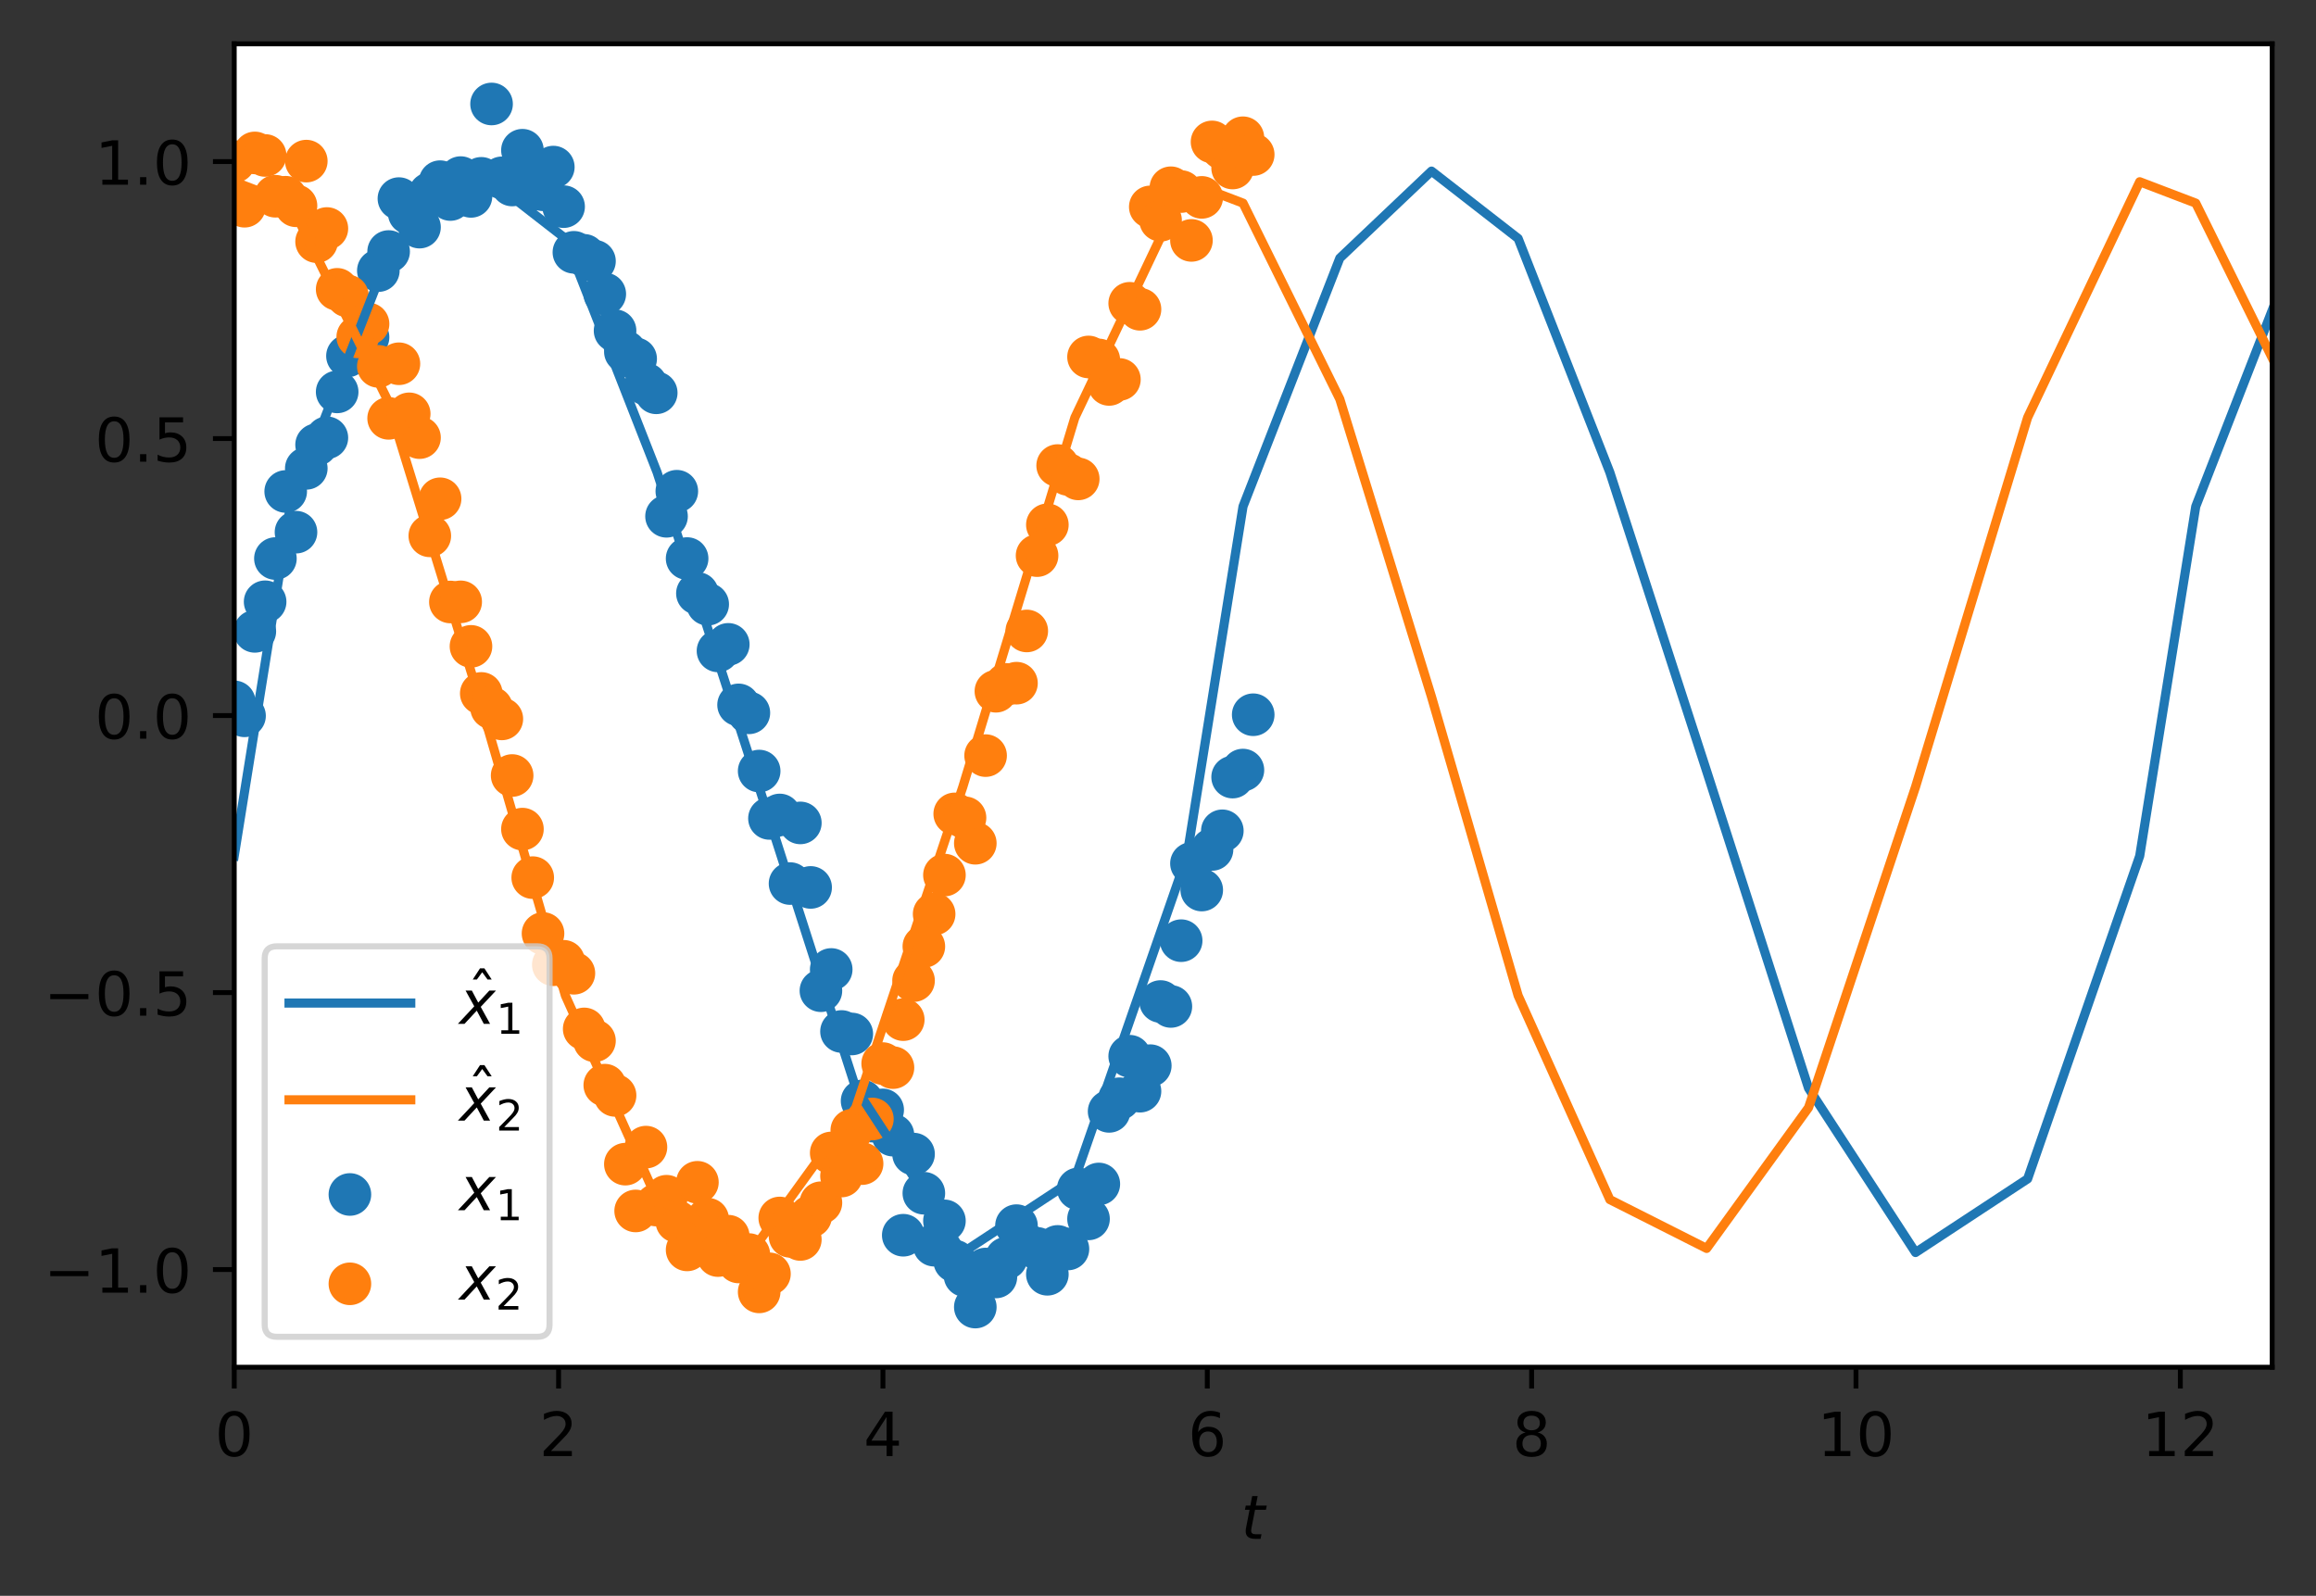 <?xml version="1.0" encoding="utf-8" standalone="no"?>
<!DOCTYPE svg PUBLIC "-//W3C//DTD SVG 1.1//EN"
  "http://www.w3.org/Graphics/SVG/1.1/DTD/svg11.dtd">
<!-- Created with matplotlib (https://matplotlib.org/) -->
<svg height="262.196pt" version="1.1" viewBox="0 0 380.483 262.196" width="380.483pt" xmlns="http://www.w3.org/2000/svg" xmlns:xlink="http://www.w3.org/1999/xlink">
 <rect x="0" y="0" width="380.483" height="262.196" fill="#333333" stroke="none"/>
 <defs>
  <style type="text/css">*{stroke-linecap:butt;stroke-linejoin:round;}</style>
 </defs>
 <g id="figure_1">
  <g id="patch_1">
   <path d="M -0 262.196 
L 380.483 262.196 
L 380.483 0 
L -0 0 
z
" style="fill:none;"/>
  </g>
  <g id="axes_1">
   <g id="patch_2">
    <path d="M 38.483 224.64 
L 373.283 224.64 
L 373.283 7.2 
L 38.483 7.2 
z
" style="fill:#ffffff;"/>
   </g>
   <g id="PathCollection_1">
    <defs>
     <path d="M 0 3 
C 0.796 3 1.559 2.684 2.121 2.121 
C 2.684 1.559 3 0.796 3 0 
C 3 -0.796 2.684 -1.559 2.121 -2.121 
C 1.559 -2.684 0.796 -3 0 -3 
C -0.796 -3 -1.559 -2.684 -2.121 -2.121 
C -2.684 -1.559 -3 -0.796 -3 0 
C -3 0.796 -2.684 1.559 -2.121 2.121 
C -1.559 2.684 -0.796 3 0 3 
z
" id="m74ca957b96" style="stroke:#1f77b4;"/>
    </defs>
    <g clip-path="url(#p39c73ca56c)">
     <use style="fill:#1f77b4;stroke:#1f77b4;" x="38.483" xlink:href="#m74ca957b96" y="115.317"/>
     <use style="fill:#1f77b4;stroke:#1f77b4;" x="40.174" xlink:href="#m74ca957b96" y="117.614"/>
     <use style="fill:#1f77b4;stroke:#1f77b4;" x="41.865" xlink:href="#m74ca957b96" y="103.735"/>
     <use style="fill:#1f77b4;stroke:#1f77b4;" x="43.556" xlink:href="#m74ca957b96" y="98.873"/>
     <use style="fill:#1f77b4;stroke:#1f77b4;" x="45.246" xlink:href="#m74ca957b96" y="91.77"/>
     <use style="fill:#1f77b4;stroke:#1f77b4;" x="46.937" xlink:href="#m74ca957b96" y="80.75"/>
     <use style="fill:#1f77b4;stroke:#1f77b4;" x="48.628" xlink:href="#m74ca957b96" y="87.438"/>
     <use style="fill:#1f77b4;stroke:#1f77b4;" x="50.319" xlink:href="#m74ca957b96" y="76.952"/>
     <use style="fill:#1f77b4;stroke:#1f77b4;" x="52.01" xlink:href="#m74ca957b96" y="73.072"/>
     <use style="fill:#1f77b4;stroke:#1f77b4;" x="53.701" xlink:href="#m74ca957b96" y="71.927"/>
     <use style="fill:#1f77b4;stroke:#1f77b4;" x="55.392" xlink:href="#m74ca957b96" y="64.39"/>
     <use style="fill:#1f77b4;stroke:#1f77b4;" x="57.083" xlink:href="#m74ca957b96" y="58.484"/>
     <use style="fill:#1f77b4;stroke:#1f77b4;" x="58.774" xlink:href="#m74ca957b96" y="57.768"/>
     <use style="fill:#1f77b4;stroke:#1f77b4;" x="60.465" xlink:href="#m74ca957b96" y="55.408"/>
     <use style="fill:#1f77b4;stroke:#1f77b4;" x="62.156" xlink:href="#m74ca957b96" y="44.464"/>
     <use style="fill:#1f77b4;stroke:#1f77b4;" x="63.846" xlink:href="#m74ca957b96" y="41.327"/>
     <use style="fill:#1f77b4;stroke:#1f77b4;" x="65.537" xlink:href="#m74ca957b96" y="32.631"/>
     <use style="fill:#1f77b4;stroke:#1f77b4;" x="67.228" xlink:href="#m74ca957b96" y="35.033"/>
     <use style="fill:#1f77b4;stroke:#1f77b4;" x="68.919" xlink:href="#m74ca957b96" y="37.318"/>
     <use style="fill:#1f77b4;stroke:#1f77b4;" x="70.61" xlink:href="#m74ca957b96" y="31.808"/>
     <use style="fill:#1f77b4;stroke:#1f77b4;" x="72.301" xlink:href="#m74ca957b96" y="29.85"/>
     <use style="fill:#1f77b4;stroke:#1f77b4;" x="73.992" xlink:href="#m74ca957b96" y="32.782"/>
     <use style="fill:#1f77b4;stroke:#1f77b4;" x="75.683" xlink:href="#m74ca957b96" y="29.179"/>
     <use style="fill:#1f77b4;stroke:#1f77b4;" x="77.374" xlink:href="#m74ca957b96" y="32.268"/>
     <use style="fill:#1f77b4;stroke:#1f77b4;" x="79.065" xlink:href="#m74ca957b96" y="29.301"/>
     <use style="fill:#1f77b4;stroke:#1f77b4;" x="80.756" xlink:href="#m74ca957b96" y="17.084"/>
     <use style="fill:#1f77b4;stroke:#1f77b4;" x="82.446" xlink:href="#m74ca957b96" y="29.216"/>
     <use style="fill:#1f77b4;stroke:#1f77b4;" x="84.137" xlink:href="#m74ca957b96" y="30.397"/>
     <use style="fill:#1f77b4;stroke:#1f77b4;" x="85.828" xlink:href="#m74ca957b96" y="24.683"/>
     <use style="fill:#1f77b4;stroke:#1f77b4;" x="87.519" xlink:href="#m74ca957b96" y="31.118"/>
     <use style="fill:#1f77b4;stroke:#1f77b4;" x="89.21" xlink:href="#m74ca957b96" y="31.183"/>
     <use style="fill:#1f77b4;stroke:#1f77b4;" x="90.901" xlink:href="#m74ca957b96" y="27.453"/>
     <use style="fill:#1f77b4;stroke:#1f77b4;" x="92.592" xlink:href="#m74ca957b96" y="33.955"/>
     <use style="fill:#1f77b4;stroke:#1f77b4;" x="94.283" xlink:href="#m74ca957b96" y="41.456"/>
     <use style="fill:#1f77b4;stroke:#1f77b4;" x="95.974" xlink:href="#m74ca957b96" y="41.953"/>
     <use style="fill:#1f77b4;stroke:#1f77b4;" x="97.665" xlink:href="#m74ca957b96" y="42.909"/>
     <use style="fill:#1f77b4;stroke:#1f77b4;" x="99.356" xlink:href="#m74ca957b96" y="48.304"/>
     <use style="fill:#1f77b4;stroke:#1f77b4;" x="101.046" xlink:href="#m74ca957b96" y="54.338"/>
     <use style="fill:#1f77b4;stroke:#1f77b4;" x="102.737" xlink:href="#m74ca957b96" y="57.78"/>
     <use style="fill:#1f77b4;stroke:#1f77b4;" x="104.428" xlink:href="#m74ca957b96" y="58.954"/>
     <use style="fill:#1f77b4;stroke:#1f77b4;" x="106.119" xlink:href="#m74ca957b96" y="63.11"/>
     <use style="fill:#1f77b4;stroke:#1f77b4;" x="107.81" xlink:href="#m74ca957b96" y="64.541"/>
     <use style="fill:#1f77b4;stroke:#1f77b4;" x="109.501" xlink:href="#m74ca957b96" y="84.829"/>
     <use style="fill:#1f77b4;stroke:#1f77b4;" x="111.192" xlink:href="#m74ca957b96" y="80.711"/>
     <use style="fill:#1f77b4;stroke:#1f77b4;" x="112.883" xlink:href="#m74ca957b96" y="91.771"/>
     <use style="fill:#1f77b4;stroke:#1f77b4;" x="114.574" xlink:href="#m74ca957b96" y="97.498"/>
     <use style="fill:#1f77b4;stroke:#1f77b4;" x="116.265" xlink:href="#m74ca957b96" y="99.279"/>
     <use style="fill:#1f77b4;stroke:#1f77b4;" x="117.956" xlink:href="#m74ca957b96" y="106.948"/>
     <use style="fill:#1f77b4;stroke:#1f77b4;" x="119.646" xlink:href="#m74ca957b96" y="105.871"/>
     <use style="fill:#1f77b4;stroke:#1f77b4;" x="121.337" xlink:href="#m74ca957b96" y="115.815"/>
     <use style="fill:#1f77b4;stroke:#1f77b4;" x="123.028" xlink:href="#m74ca957b96" y="117.123"/>
     <use style="fill:#1f77b4;stroke:#1f77b4;" x="124.719" xlink:href="#m74ca957b96" y="126.686"/>
     <use style="fill:#1f77b4;stroke:#1f77b4;" x="126.41" xlink:href="#m74ca957b96" y="134.471"/>
     <use style="fill:#1f77b4;stroke:#1f77b4;" x="128.101" xlink:href="#m74ca957b96" y="133.903"/>
     <use style="fill:#1f77b4;stroke:#1f77b4;" x="129.792" xlink:href="#m74ca957b96" y="145.171"/>
     <use style="fill:#1f77b4;stroke:#1f77b4;" x="131.483" xlink:href="#m74ca957b96" y="135.208"/>
     <use style="fill:#1f77b4;stroke:#1f77b4;" x="133.174" xlink:href="#m74ca957b96" y="145.808"/>
     <use style="fill:#1f77b4;stroke:#1f77b4;" x="134.865" xlink:href="#m74ca957b96" y="162.779"/>
     <use style="fill:#1f77b4;stroke:#1f77b4;" x="136.556" xlink:href="#m74ca957b96" y="159.288"/>
     <use style="fill:#1f77b4;stroke:#1f77b4;" x="138.246" xlink:href="#m74ca957b96" y="169.476"/>
     <use style="fill:#1f77b4;stroke:#1f77b4;" x="139.937" xlink:href="#m74ca957b96" y="169.888"/>
     <use style="fill:#1f77b4;stroke:#1f77b4;" x="141.628" xlink:href="#m74ca957b96" y="180.889"/>
     <use style="fill:#1f77b4;stroke:#1f77b4;" x="143.319" xlink:href="#m74ca957b96" y="184.206"/>
     <use style="fill:#1f77b4;stroke:#1f77b4;" x="145.01" xlink:href="#m74ca957b96" y="182.358"/>
     <use style="fill:#1f77b4;stroke:#1f77b4;" x="146.701" xlink:href="#m74ca957b96" y="186.507"/>
     <use style="fill:#1f77b4;stroke:#1f77b4;" x="148.392" xlink:href="#m74ca957b96" y="202.953"/>
     <use style="fill:#1f77b4;stroke:#1f77b4;" x="150.083" xlink:href="#m74ca957b96" y="189.617"/>
     <use style="fill:#1f77b4;stroke:#1f77b4;" x="151.774" xlink:href="#m74ca957b96" y="196.052"/>
     <use style="fill:#1f77b4;stroke:#1f77b4;" x="153.465" xlink:href="#m74ca957b96" y="204.589"/>
     <use style="fill:#1f77b4;stroke:#1f77b4;" x="155.156" xlink:href="#m74ca957b96" y="200.59"/>
     <use style="fill:#1f77b4;stroke:#1f77b4;" x="156.846" xlink:href="#m74ca957b96" y="207.203"/>
     <use style="fill:#1f77b4;stroke:#1f77b4;" x="158.537" xlink:href="#m74ca957b96" y="209.596"/>
     <use style="fill:#1f77b4;stroke:#1f77b4;" x="160.228" xlink:href="#m74ca957b96" y="214.756"/>
     <use style="fill:#1f77b4;stroke:#1f77b4;" x="161.919" xlink:href="#m74ca957b96" y="208.504"/>
     <use style="fill:#1f77b4;stroke:#1f77b4;" x="163.61" xlink:href="#m74ca957b96" y="209.811"/>
     <use style="fill:#1f77b4;stroke:#1f77b4;" x="165.301" xlink:href="#m74ca957b96" y="206.742"/>
     <use style="fill:#1f77b4;stroke:#1f77b4;" x="166.992" xlink:href="#m74ca957b96" y="201.377"/>
     <use style="fill:#1f77b4;stroke:#1f77b4;" x="168.683" xlink:href="#m74ca957b96" y="204.515"/>
     <use style="fill:#1f77b4;stroke:#1f77b4;" x="170.374" xlink:href="#m74ca957b96" y="205.111"/>
     <use style="fill:#1f77b4;stroke:#1f77b4;" x="172.065" xlink:href="#m74ca957b96" y="209.369"/>
     <use style="fill:#1f77b4;stroke:#1f77b4;" x="173.756" xlink:href="#m74ca957b96" y="204.79"/>
     <use style="fill:#1f77b4;stroke:#1f77b4;" x="175.446" xlink:href="#m74ca957b96" y="205.213"/>
     <use style="fill:#1f77b4;stroke:#1f77b4;" x="177.137" xlink:href="#m74ca957b96" y="195.335"/>
     <use style="fill:#1f77b4;stroke:#1f77b4;" x="178.828" xlink:href="#m74ca957b96" y="200.268"/>
     <use style="fill:#1f77b4;stroke:#1f77b4;" x="180.519" xlink:href="#m74ca957b96" y="194.533"/>
     <use style="fill:#1f77b4;stroke:#1f77b4;" x="182.21" xlink:href="#m74ca957b96" y="182.602"/>
     <use style="fill:#1f77b4;stroke:#1f77b4;" x="183.901" xlink:href="#m74ca957b96" y="180.527"/>
     <use style="fill:#1f77b4;stroke:#1f77b4;" x="185.592" xlink:href="#m74ca957b96" y="173.541"/>
     <use style="fill:#1f77b4;stroke:#1f77b4;" x="187.283" xlink:href="#m74ca957b96" y="179.287"/>
     <use style="fill:#1f77b4;stroke:#1f77b4;" x="188.974" xlink:href="#m74ca957b96" y="175.093"/>
     <use style="fill:#1f77b4;stroke:#1f77b4;" x="190.665" xlink:href="#m74ca957b96" y="164.554"/>
     <use style="fill:#1f77b4;stroke:#1f77b4;" x="192.356" xlink:href="#m74ca957b96" y="165.363"/>
     <use style="fill:#1f77b4;stroke:#1f77b4;" x="194.046" xlink:href="#m74ca957b96" y="154.557"/>
     <use style="fill:#1f77b4;stroke:#1f77b4;" x="195.737" xlink:href="#m74ca957b96" y="141.869"/>
     <use style="fill:#1f77b4;stroke:#1f77b4;" x="197.428" xlink:href="#m74ca957b96" y="146.238"/>
     <use style="fill:#1f77b4;stroke:#1f77b4;" x="199.119" xlink:href="#m74ca957b96" y="139.568"/>
     <use style="fill:#1f77b4;stroke:#1f77b4;" x="200.81" xlink:href="#m74ca957b96" y="136.504"/>
     <use style="fill:#1f77b4;stroke:#1f77b4;" x="202.501" xlink:href="#m74ca957b96" y="127.679"/>
     <use style="fill:#1f77b4;stroke:#1f77b4;" x="204.192" xlink:href="#m74ca957b96" y="126.523"/>
     <use style="fill:#1f77b4;stroke:#1f77b4;" x="205.883" xlink:href="#m74ca957b96" y="117.434"/>
    </g>
   </g>
   <g id="PathCollection_2">
    <defs>
     <path d="M 0 3 
C 0.796 3 1.559 2.684 2.121 2.121 
C 2.684 1.559 3 0.796 3 0 
C 3 -0.796 2.684 -1.559 2.121 -2.121 
C 1.559 -2.684 0.796 -3 0 -3 
C -0.796 -3 -1.559 -2.684 -2.121 -2.121 
C -2.684 -1.559 -3 -0.796 -3 0 
C -3 0.796 -2.684 1.559 -2.121 2.121 
C -1.559 2.684 -0.796 3 0 3 
z
" id="m2a854a2872" style="stroke:#ff7f0e;"/>
    </defs>
    <g clip-path="url(#p39c73ca56c)">
     <use style="fill:#ff7f0e;stroke:#ff7f0e;" x="38.483" xlink:href="#m2a854a2872" y="26.552"/>
     <use style="fill:#ff7f0e;stroke:#ff7f0e;" x="40.174" xlink:href="#m2a854a2872" y="33.884"/>
     <use style="fill:#ff7f0e;stroke:#ff7f0e;" x="41.865" xlink:href="#m2a854a2872" y="25.126"/>
     <use style="fill:#ff7f0e;stroke:#ff7f0e;" x="43.556" xlink:href="#m2a854a2872" y="25.543"/>
     <use style="fill:#ff7f0e;stroke:#ff7f0e;" x="45.246" xlink:href="#m2a854a2872" y="32.244"/>
     <use style="fill:#ff7f0e;stroke:#ff7f0e;" x="46.937" xlink:href="#m2a854a2872" y="32.407"/>
     <use style="fill:#ff7f0e;stroke:#ff7f0e;" x="48.628" xlink:href="#m2a854a2872" y="33.811"/>
     <use style="fill:#ff7f0e;stroke:#ff7f0e;" x="50.319" xlink:href="#m2a854a2872" y="26.471"/>
     <use style="fill:#ff7f0e;stroke:#ff7f0e;" x="52.01" xlink:href="#m2a854a2872" y="39.702"/>
     <use style="fill:#ff7f0e;stroke:#ff7f0e;" x="53.701" xlink:href="#m2a854a2872" y="37.545"/>
     <use style="fill:#ff7f0e;stroke:#ff7f0e;" x="55.392" xlink:href="#m2a854a2872" y="47.538"/>
     <use style="fill:#ff7f0e;stroke:#ff7f0e;" x="57.083" xlink:href="#m2a854a2872" y="48.626"/>
     <use style="fill:#ff7f0e;stroke:#ff7f0e;" x="58.774" xlink:href="#m2a854a2872" y="55.346"/>
     <use style="fill:#ff7f0e;stroke:#ff7f0e;" x="60.465" xlink:href="#m2a854a2872" y="53.219"/>
     <use style="fill:#ff7f0e;stroke:#ff7f0e;" x="62.156" xlink:href="#m2a854a2872" y="60.198"/>
     <use style="fill:#ff7f0e;stroke:#ff7f0e;" x="63.846" xlink:href="#m2a854a2872" y="68.735"/>
     <use style="fill:#ff7f0e;stroke:#ff7f0e;" x="65.537" xlink:href="#m2a854a2872" y="59.767"/>
     <use style="fill:#ff7f0e;stroke:#ff7f0e;" x="67.228" xlink:href="#m2a854a2872" y="67.993"/>
     <use style="fill:#ff7f0e;stroke:#ff7f0e;" x="68.919" xlink:href="#m2a854a2872" y="71.904"/>
     <use style="fill:#ff7f0e;stroke:#ff7f0e;" x="70.61" xlink:href="#m2a854a2872" y="88.042"/>
     <use style="fill:#ff7f0e;stroke:#ff7f0e;" x="72.301" xlink:href="#m2a854a2872" y="81.953"/>
     <use style="fill:#ff7f0e;stroke:#ff7f0e;" x="73.992" xlink:href="#m2a854a2872" y="98.909"/>
     <use style="fill:#ff7f0e;stroke:#ff7f0e;" x="75.683" xlink:href="#m2a854a2872" y="98.885"/>
     <use style="fill:#ff7f0e;stroke:#ff7f0e;" x="77.374" xlink:href="#m2a854a2872" y="106.2"/>
     <use style="fill:#ff7f0e;stroke:#ff7f0e;" x="79.065" xlink:href="#m2a854a2872" y="113.933"/>
     <use style="fill:#ff7f0e;stroke:#ff7f0e;" x="80.756" xlink:href="#m2a854a2872" y="116.311"/>
     <use style="fill:#ff7f0e;stroke:#ff7f0e;" x="82.446" xlink:href="#m2a854a2872" y="118.119"/>
     <use style="fill:#ff7f0e;stroke:#ff7f0e;" x="84.137" xlink:href="#m2a854a2872" y="127.42"/>
     <use style="fill:#ff7f0e;stroke:#ff7f0e;" x="85.828" xlink:href="#m2a854a2872" y="136.225"/>
     <use style="fill:#ff7f0e;stroke:#ff7f0e;" x="87.519" xlink:href="#m2a854a2872" y="144.198"/>
     <use style="fill:#ff7f0e;stroke:#ff7f0e;" x="89.21" xlink:href="#m2a854a2872" y="153.377"/>
     <use style="fill:#ff7f0e;stroke:#ff7f0e;" x="90.901" xlink:href="#m2a854a2872" y="158.512"/>
     <use style="fill:#ff7f0e;stroke:#ff7f0e;" x="92.592" xlink:href="#m2a854a2872" y="157.941"/>
     <use style="fill:#ff7f0e;stroke:#ff7f0e;" x="94.283" xlink:href="#m2a854a2872" y="159.911"/>
     <use style="fill:#ff7f0e;stroke:#ff7f0e;" x="95.974" xlink:href="#m2a854a2872" y="169.055"/>
     <use style="fill:#ff7f0e;stroke:#ff7f0e;" x="97.665" xlink:href="#m2a854a2872" y="171.003"/>
     <use style="fill:#ff7f0e;stroke:#ff7f0e;" x="99.356" xlink:href="#m2a854a2872" y="178.295"/>
     <use style="fill:#ff7f0e;stroke:#ff7f0e;" x="101.046" xlink:href="#m2a854a2872" y="179.98"/>
     <use style="fill:#ff7f0e;stroke:#ff7f0e;" x="102.737" xlink:href="#m2a854a2872" y="191.274"/>
     <use style="fill:#ff7f0e;stroke:#ff7f0e;" x="104.428" xlink:href="#m2a854a2872" y="198.964"/>
     <use style="fill:#ff7f0e;stroke:#ff7f0e;" x="106.119" xlink:href="#m2a854a2872" y="188.476"/>
     <use style="fill:#ff7f0e;stroke:#ff7f0e;" x="107.81" xlink:href="#m2a854a2872" y="197.996"/>
     <use style="fill:#ff7f0e;stroke:#ff7f0e;" x="109.501" xlink:href="#m2a854a2872" y="196.545"/>
     <use style="fill:#ff7f0e;stroke:#ff7f0e;" x="111.192" xlink:href="#m2a854a2872" y="200.688"/>
     <use style="fill:#ff7f0e;stroke:#ff7f0e;" x="112.883" xlink:href="#m2a854a2872" y="205.365"/>
     <use style="fill:#ff7f0e;stroke:#ff7f0e;" x="114.574" xlink:href="#m2a854a2872" y="194.256"/>
     <use style="fill:#ff7f0e;stroke:#ff7f0e;" x="116.265" xlink:href="#m2a854a2872" y="200.316"/>
     <use style="fill:#ff7f0e;stroke:#ff7f0e;" x="117.956" xlink:href="#m2a854a2872" y="206.296"/>
     <use style="fill:#ff7f0e;stroke:#ff7f0e;" x="119.646" xlink:href="#m2a854a2872" y="203.112"/>
     <use style="fill:#ff7f0e;stroke:#ff7f0e;" x="121.337" xlink:href="#m2a854a2872" y="207.344"/>
     <use style="fill:#ff7f0e;stroke:#ff7f0e;" x="123.028" xlink:href="#m2a854a2872" y="206.126"/>
     <use style="fill:#ff7f0e;stroke:#ff7f0e;" x="124.719" xlink:href="#m2a854a2872" y="212.263"/>
     <use style="fill:#ff7f0e;stroke:#ff7f0e;" x="126.41" xlink:href="#m2a854a2872" y="209.296"/>
     <use style="fill:#ff7f0e;stroke:#ff7f0e;" x="128.101" xlink:href="#m2a854a2872" y="200.118"/>
     <use style="fill:#ff7f0e;stroke:#ff7f0e;" x="129.792" xlink:href="#m2a854a2872" y="203.135"/>
     <use style="fill:#ff7f0e;stroke:#ff7f0e;" x="131.483" xlink:href="#m2a854a2872" y="203.649"/>
     <use style="fill:#ff7f0e;stroke:#ff7f0e;" x="133.174" xlink:href="#m2a854a2872" y="199.86"/>
     <use style="fill:#ff7f0e;stroke:#ff7f0e;" x="134.865" xlink:href="#m2a854a2872" y="197.613"/>
     <use style="fill:#ff7f0e;stroke:#ff7f0e;" x="136.556" xlink:href="#m2a854a2872" y="189.434"/>
     <use style="fill:#ff7f0e;stroke:#ff7f0e;" x="138.246" xlink:href="#m2a854a2872" y="193.227"/>
     <use style="fill:#ff7f0e;stroke:#ff7f0e;" x="139.937" xlink:href="#m2a854a2872" y="185.706"/>
     <use style="fill:#ff7f0e;stroke:#ff7f0e;" x="141.628" xlink:href="#m2a854a2872" y="191.188"/>
     <use style="fill:#ff7f0e;stroke:#ff7f0e;" x="143.319" xlink:href="#m2a854a2872" y="183.855"/>
     <use style="fill:#ff7f0e;stroke:#ff7f0e;" x="145.01" xlink:href="#m2a854a2872" y="174.747"/>
     <use style="fill:#ff7f0e;stroke:#ff7f0e;" x="146.701" xlink:href="#m2a854a2872" y="175.414"/>
     <use style="fill:#ff7f0e;stroke:#ff7f0e;" x="148.392" xlink:href="#m2a854a2872" y="167.532"/>
     <use style="fill:#ff7f0e;stroke:#ff7f0e;" x="150.083" xlink:href="#m2a854a2872" y="161.123"/>
     <use style="fill:#ff7f0e;stroke:#ff7f0e;" x="151.774" xlink:href="#m2a854a2872" y="155.506"/>
     <use style="fill:#ff7f0e;stroke:#ff7f0e;" x="153.465" xlink:href="#m2a854a2872" y="150.185"/>
     <use style="fill:#ff7f0e;stroke:#ff7f0e;" x="155.156" xlink:href="#m2a854a2872" y="143.779"/>
     <use style="fill:#ff7f0e;stroke:#ff7f0e;" x="156.846" xlink:href="#m2a854a2872" y="133.723"/>
     <use style="fill:#ff7f0e;stroke:#ff7f0e;" x="158.537" xlink:href="#m2a854a2872" y="134.369"/>
     <use style="fill:#ff7f0e;stroke:#ff7f0e;" x="160.228" xlink:href="#m2a854a2872" y="138.551"/>
     <use style="fill:#ff7f0e;stroke:#ff7f0e;" x="161.919" xlink:href="#m2a854a2872" y="124.149"/>
     <use style="fill:#ff7f0e;stroke:#ff7f0e;" x="163.61" xlink:href="#m2a854a2872" y="113.576"/>
     <use style="fill:#ff7f0e;stroke:#ff7f0e;" x="165.301" xlink:href="#m2a854a2872" y="112.449"/>
     <use style="fill:#ff7f0e;stroke:#ff7f0e;" x="166.992" xlink:href="#m2a854a2872" y="112.249"/>
     <use style="fill:#ff7f0e;stroke:#ff7f0e;" x="168.683" xlink:href="#m2a854a2872" y="103.668"/>
     <use style="fill:#ff7f0e;stroke:#ff7f0e;" x="170.374" xlink:href="#m2a854a2872" y="91.29"/>
     <use style="fill:#ff7f0e;stroke:#ff7f0e;" x="172.065" xlink:href="#m2a854a2872" y="86.225"/>
     <use style="fill:#ff7f0e;stroke:#ff7f0e;" x="173.756" xlink:href="#m2a854a2872" y="76.49"/>
     <use style="fill:#ff7f0e;stroke:#ff7f0e;" x="175.446" xlink:href="#m2a854a2872" y="77.952"/>
     <use style="fill:#ff7f0e;stroke:#ff7f0e;" x="177.137" xlink:href="#m2a854a2872" y="78.686"/>
     <use style="fill:#ff7f0e;stroke:#ff7f0e;" x="178.828" xlink:href="#m2a854a2872" y="58.651"/>
     <use style="fill:#ff7f0e;stroke:#ff7f0e;" x="180.519" xlink:href="#m2a854a2872" y="59.139"/>
     <use style="fill:#ff7f0e;stroke:#ff7f0e;" x="182.21" xlink:href="#m2a854a2872" y="63.165"/>
     <use style="fill:#ff7f0e;stroke:#ff7f0e;" x="183.901" xlink:href="#m2a854a2872" y="62.347"/>
     <use style="fill:#ff7f0e;stroke:#ff7f0e;" x="185.592" xlink:href="#m2a854a2872" y="49.831"/>
     <use style="fill:#ff7f0e;stroke:#ff7f0e;" x="187.283" xlink:href="#m2a854a2872" y="50.815"/>
     <use style="fill:#ff7f0e;stroke:#ff7f0e;" x="188.974" xlink:href="#m2a854a2872" y="33.994"/>
     <use style="fill:#ff7f0e;stroke:#ff7f0e;" x="190.665" xlink:href="#m2a854a2872" y="36.19"/>
     <use style="fill:#ff7f0e;stroke:#ff7f0e;" x="192.356" xlink:href="#m2a854a2872" y="30.848"/>
     <use style="fill:#ff7f0e;stroke:#ff7f0e;" x="194.046" xlink:href="#m2a854a2872" y="31.472"/>
     <use style="fill:#ff7f0e;stroke:#ff7f0e;" x="195.737" xlink:href="#m2a854a2872" y="39.5"/>
     <use style="fill:#ff7f0e;stroke:#ff7f0e;" x="197.428" xlink:href="#m2a854a2872" y="32.43"/>
     <use style="fill:#ff7f0e;stroke:#ff7f0e;" x="199.119" xlink:href="#m2a854a2872" y="23.319"/>
     <use style="fill:#ff7f0e;stroke:#ff7f0e;" x="200.81" xlink:href="#m2a854a2872" y="24.388"/>
     <use style="fill:#ff7f0e;stroke:#ff7f0e;" x="202.501" xlink:href="#m2a854a2872" y="27.604"/>
     <use style="fill:#ff7f0e;stroke:#ff7f0e;" x="204.192" xlink:href="#m2a854a2872" y="22.633"/>
     <use style="fill:#ff7f0e;stroke:#ff7f0e;" x="205.883" xlink:href="#m2a854a2872" y="25.392"/>
    </g>
   </g>
   <g id="matplotlib.axis_1">
    <g id="xtick_1">
     <g id="line2d_1">
      <defs>
       <path d="M 0 0 
L 0 3.5 
" id="m754753573b" style="stroke:#000000;stroke-width:0.8;"/>
      </defs>
      <g>
       <use style="stroke:#000000;stroke-width:0.8;" x="38.483" xlink:href="#m754753573b" y="224.64"/>
      </g>
     </g>
     <g id="text_1">
      <!-- 0 -->
      <g transform="translate(35.302 239.238)scale(0.1 -0.1)">
       <defs>
        <path d="M 31.781 66.406 
Q 24.172 66.406 20.328 58.906 
Q 16.5 51.422 16.5 36.375 
Q 16.5 21.391 20.328 13.891 
Q 24.172 6.391 31.781 6.391 
Q 39.453 6.391 43.281 13.891 
Q 47.125 21.391 47.125 36.375 
Q 47.125 51.422 43.281 58.906 
Q 39.453 66.406 31.781 66.406 
z
M 31.781 74.219 
Q 44.047 74.219 50.516 64.516 
Q 56.984 54.828 56.984 36.375 
Q 56.984 17.969 50.516 8.266 
Q 44.047 -1.422 31.781 -1.422 
Q 19.531 -1.422 13.062 8.266 
Q 6.594 17.969 6.594 36.375 
Q 6.594 54.828 13.062 64.516 
Q 19.531 74.219 31.781 74.219 
z
" id="DejaVuSans-48"/>
       </defs>
       <use xlink:href="#DejaVuSans-48"/>
      </g>
     </g>
    </g>
    <g id="xtick_2">
     <g id="line2d_2">
      <g>
       <use style="stroke:#000000;stroke-width:0.8;" x="91.768" xlink:href="#m754753573b" y="224.64"/>
      </g>
     </g>
     <g id="text_2">
      <!-- 2 -->
      <g transform="translate(88.587 239.238)scale(0.1 -0.1)">
       <defs>
        <path d="M 19.188 8.297 
L 53.609 8.297 
L 53.609 0 
L 7.328 0 
L 7.328 8.297 
Q 12.938 14.109 22.625 23.891 
Q 32.328 33.688 34.812 36.531 
Q 39.547 41.844 41.422 45.531 
Q 43.312 49.219 43.312 52.781 
Q 43.312 58.594 39.234 62.25 
Q 35.156 65.922 28.609 65.922 
Q 23.969 65.922 18.812 64.312 
Q 13.672 62.703 7.812 59.422 
L 7.812 69.391 
Q 13.766 71.781 18.938 73 
Q 24.125 74.219 28.422 74.219 
Q 39.75 74.219 46.484 68.547 
Q 53.219 62.891 53.219 53.422 
Q 53.219 48.922 51.531 44.891 
Q 49.859 40.875 45.406 35.406 
Q 44.188 33.984 37.641 27.219 
Q 31.109 20.453 19.188 8.297 
z
" id="DejaVuSans-50"/>
       </defs>
       <use xlink:href="#DejaVuSans-50"/>
      </g>
     </g>
    </g>
    <g id="xtick_3">
     <g id="line2d_3">
      <g>
       <use style="stroke:#000000;stroke-width:0.8;" x="145.053" xlink:href="#m754753573b" y="224.64"/>
      </g>
     </g>
     <g id="text_3">
      <!-- 4 -->
      <g transform="translate(141.872 239.238)scale(0.1 -0.1)">
       <defs>
        <path d="M 37.797 64.312 
L 12.891 25.391 
L 37.797 25.391 
z
M 35.203 72.906 
L 47.609 72.906 
L 47.609 25.391 
L 58.016 25.391 
L 58.016 17.188 
L 47.609 17.188 
L 47.609 0 
L 37.797 0 
L 37.797 17.188 
L 4.891 17.188 
L 4.891 26.703 
z
" id="DejaVuSans-52"/>
       </defs>
       <use xlink:href="#DejaVuSans-52"/>
      </g>
     </g>
    </g>
    <g id="xtick_4">
     <g id="line2d_4">
      <g>
       <use style="stroke:#000000;stroke-width:0.8;" x="198.338" xlink:href="#m754753573b" y="224.64"/>
      </g>
     </g>
     <g id="text_4">
      <!-- 6 -->
      <g transform="translate(195.157 239.238)scale(0.1 -0.1)">
       <defs>
        <path d="M 33.016 40.375 
Q 26.375 40.375 22.484 35.828 
Q 18.609 31.297 18.609 23.391 
Q 18.609 15.531 22.484 10.953 
Q 26.375 6.391 33.016 6.391 
Q 39.656 6.391 43.531 10.953 
Q 47.406 15.531 47.406 23.391 
Q 47.406 31.297 43.531 35.828 
Q 39.656 40.375 33.016 40.375 
z
M 52.594 71.297 
L 52.594 62.312 
Q 48.875 64.062 45.094 64.984 
Q 41.312 65.922 37.594 65.922 
Q 27.828 65.922 22.672 59.328 
Q 17.531 52.734 16.797 39.406 
Q 19.672 43.656 24.016 45.922 
Q 28.375 48.188 33.594 48.188 
Q 44.578 48.188 50.953 41.516 
Q 57.328 34.859 57.328 23.391 
Q 57.328 12.156 50.688 5.359 
Q 44.047 -1.422 33.016 -1.422 
Q 20.359 -1.422 13.672 8.266 
Q 6.984 17.969 6.984 36.375 
Q 6.984 53.656 15.188 63.938 
Q 23.391 74.219 37.203 74.219 
Q 40.922 74.219 44.703 73.484 
Q 48.484 72.75 52.594 71.297 
z
" id="DejaVuSans-54"/>
       </defs>
       <use xlink:href="#DejaVuSans-54"/>
      </g>
     </g>
    </g>
    <g id="xtick_5">
     <g id="line2d_5">
      <g>
       <use style="stroke:#000000;stroke-width:0.8;" x="251.623" xlink:href="#m754753573b" y="224.64"/>
      </g>
     </g>
     <g id="text_5">
      <!-- 8 -->
      <g transform="translate(248.442 239.238)scale(0.1 -0.1)">
       <defs>
        <path d="M 31.781 34.625 
Q 24.75 34.625 20.719 30.859 
Q 16.703 27.094 16.703 20.516 
Q 16.703 13.922 20.719 10.156 
Q 24.75 6.391 31.781 6.391 
Q 38.812 6.391 42.859 10.172 
Q 46.922 13.969 46.922 20.516 
Q 46.922 27.094 42.891 30.859 
Q 38.875 34.625 31.781 34.625 
z
M 21.922 38.812 
Q 15.578 40.375 12.031 44.719 
Q 8.5 49.078 8.5 55.328 
Q 8.5 64.062 14.719 69.141 
Q 20.953 74.219 31.781 74.219 
Q 42.672 74.219 48.875 69.141 
Q 55.078 64.062 55.078 55.328 
Q 55.078 49.078 51.531 44.719 
Q 48 40.375 41.703 38.812 
Q 48.828 37.156 52.797 32.312 
Q 56.781 27.484 56.781 20.516 
Q 56.781 9.906 50.312 4.234 
Q 43.844 -1.422 31.781 -1.422 
Q 19.734 -1.422 13.25 4.234 
Q 6.781 9.906 6.781 20.516 
Q 6.781 27.484 10.781 32.312 
Q 14.797 37.156 21.922 38.812 
z
M 18.312 54.391 
Q 18.312 48.734 21.844 45.562 
Q 25.391 42.391 31.781 42.391 
Q 38.141 42.391 41.719 45.562 
Q 45.312 48.734 45.312 54.391 
Q 45.312 60.062 41.719 63.234 
Q 38.141 66.406 31.781 66.406 
Q 25.391 66.406 21.844 63.234 
Q 18.312 60.062 18.312 54.391 
z
" id="DejaVuSans-56"/>
       </defs>
       <use xlink:href="#DejaVuSans-56"/>
      </g>
     </g>
    </g>
    <g id="xtick_6">
     <g id="line2d_6">
      <g>
       <use style="stroke:#000000;stroke-width:0.8;" x="304.908" xlink:href="#m754753573b" y="224.64"/>
      </g>
     </g>
     <g id="text_6">
      <!-- 10 -->
      <g transform="translate(298.546 239.238)scale(0.1 -0.1)">
       <defs>
        <path d="M 12.406 8.297 
L 28.516 8.297 
L 28.516 63.922 
L 10.984 60.406 
L 10.984 69.391 
L 28.422 72.906 
L 38.281 72.906 
L 38.281 8.297 
L 54.391 8.297 
L 54.391 0 
L 12.406 0 
z
" id="DejaVuSans-49"/>
       </defs>
       <use xlink:href="#DejaVuSans-49"/>
       <use x="63.623" xlink:href="#DejaVuSans-48"/>
      </g>
     </g>
    </g>
    <g id="xtick_7">
     <g id="line2d_7">
      <g>
       <use style="stroke:#000000;stroke-width:0.8;" x="358.193" xlink:href="#m754753573b" y="224.64"/>
      </g>
     </g>
     <g id="text_7">
      <!-- 12 -->
      <g transform="translate(351.831 239.238)scale(0.1 -0.1)">
       <use xlink:href="#DejaVuSans-49"/>
       <use x="63.623" xlink:href="#DejaVuSans-50"/>
      </g>
     </g>
    </g>
    <g id="text_8">
     <!-- $t$ -->
     <g transform="translate(203.883 252.917)scale(0.1 -0.1)">
      <defs>
       <path d="M 42.281 54.688 
L 40.922 47.703 
L 23 47.703 
L 17.188 18.016 
Q 16.891 16.359 16.75 15.234 
Q 16.609 14.109 16.609 13.484 
Q 16.609 10.359 18.484 8.938 
Q 20.359 7.516 24.516 7.516 
L 33.594 7.516 
L 32.078 0 
L 23.484 0 
Q 15.484 0 11.547 3.125 
Q 7.625 6.25 7.625 12.594 
Q 7.625 13.719 7.766 15.062 
Q 7.906 16.406 8.203 18.016 
L 14.016 47.703 
L 6.391 47.703 
L 7.812 54.688 
L 15.281 54.688 
L 18.312 70.219 
L 27.297 70.219 
L 24.312 54.688 
z
" id="DejaVuSans-Oblique-116"/>
      </defs>
      <use transform="translate(0 0.781)" xlink:href="#DejaVuSans-Oblique-116"/>
     </g>
    </g>
   </g>
   <g id="matplotlib.axis_2">
    <g id="ytick_1">
     <g id="line2d_8">
      <defs>
       <path d="M 0 0 
L -3.5 0 
" id="m4e9657261d" style="stroke:#000000;stroke-width:0.8;"/>
      </defs>
      <g>
       <use style="stroke:#000000;stroke-width:0.8;" x="38.483" xlink:href="#m4e9657261d" y="208.594"/>
      </g>
     </g>
     <g id="text_9">
      <!-- −1.0 -->
      <g transform="translate(7.2 212.393)scale(0.1 -0.1)">
       <defs>
        <path d="M 10.594 35.5 
L 73.188 35.5 
L 73.188 27.203 
L 10.594 27.203 
z
" id="DejaVuSans-8722"/>
        <path d="M 10.688 12.406 
L 21 12.406 
L 21 0 
L 10.688 0 
z
" id="DejaVuSans-46"/>
       </defs>
       <use xlink:href="#DejaVuSans-8722"/>
       <use x="83.789" xlink:href="#DejaVuSans-49"/>
       <use x="147.412" xlink:href="#DejaVuSans-46"/>
       <use x="179.199" xlink:href="#DejaVuSans-48"/>
      </g>
     </g>
    </g>
    <g id="ytick_2">
     <g id="line2d_9">
      <g>
       <use style="stroke:#000000;stroke-width:0.8;" x="38.483" xlink:href="#m4e9657261d" y="163.082"/>
      </g>
     </g>
     <g id="text_10">
      <!-- −0.5 -->
      <g transform="translate(7.2 166.881)scale(0.1 -0.1)">
       <defs>
        <path d="M 10.797 72.906 
L 49.516 72.906 
L 49.516 64.594 
L 19.828 64.594 
L 19.828 46.734 
Q 21.969 47.469 24.109 47.828 
Q 26.266 48.188 28.422 48.188 
Q 40.625 48.188 47.75 41.5 
Q 54.891 34.812 54.891 23.391 
Q 54.891 11.625 47.562 5.094 
Q 40.234 -1.422 26.906 -1.422 
Q 22.312 -1.422 17.547 -0.641 
Q 12.797 0.141 7.719 1.703 
L 7.719 11.625 
Q 12.109 9.234 16.797 8.062 
Q 21.484 6.891 26.703 6.891 
Q 35.156 6.891 40.078 11.328 
Q 45.016 15.766 45.016 23.391 
Q 45.016 31 40.078 35.438 
Q 35.156 39.891 26.703 39.891 
Q 22.75 39.891 18.812 39.016 
Q 14.891 38.141 10.797 36.281 
z
" id="DejaVuSans-53"/>
       </defs>
       <use xlink:href="#DejaVuSans-8722"/>
       <use x="83.789" xlink:href="#DejaVuSans-48"/>
       <use x="147.412" xlink:href="#DejaVuSans-46"/>
       <use x="179.199" xlink:href="#DejaVuSans-53"/>
      </g>
     </g>
    </g>
    <g id="ytick_3">
     <g id="line2d_10">
      <g>
       <use style="stroke:#000000;stroke-width:0.8;" x="38.483" xlink:href="#m4e9657261d" y="117.571"/>
      </g>
     </g>
     <g id="text_11">
      <!-- 0.0 -->
      <g transform="translate(15.58 121.37)scale(0.1 -0.1)">
       <use xlink:href="#DejaVuSans-48"/>
       <use x="63.623" xlink:href="#DejaVuSans-46"/>
       <use x="95.41" xlink:href="#DejaVuSans-48"/>
      </g>
     </g>
    </g>
    <g id="ytick_4">
     <g id="line2d_11">
      <g>
       <use style="stroke:#000000;stroke-width:0.8;" x="38.483" xlink:href="#m4e9657261d" y="72.059"/>
      </g>
     </g>
     <g id="text_12">
      <!-- 0.5 -->
      <g transform="translate(15.58 75.859)scale(0.1 -0.1)">
       <use xlink:href="#DejaVuSans-48"/>
       <use x="63.623" xlink:href="#DejaVuSans-46"/>
       <use x="95.41" xlink:href="#DejaVuSans-53"/>
      </g>
     </g>
    </g>
    <g id="ytick_5">
     <g id="line2d_12">
      <g>
       <use style="stroke:#000000;stroke-width:0.8;" x="38.483" xlink:href="#m4e9657261d" y="26.548"/>
      </g>
     </g>
     <g id="text_13">
      <!-- 1.0 -->
      <g transform="translate(15.58 30.347)scale(0.1 -0.1)">
       <use xlink:href="#DejaVuSans-49"/>
       <use x="63.623" xlink:href="#DejaVuSans-46"/>
       <use x="95.41" xlink:href="#DejaVuSans-48"/>
      </g>
     </g>
    </g>
   </g>
   <g id="line2d_13">
    <path clip-path="url(#p39c73ca56c)" d="M 38.483 140.639 
L 47.69 83.212 
L 63.593 42.409 
L 78.659 28.114 
L 92.888 39.185 
L 107.954 77.608 
L 123.857 126.7 
L 140.597 178.796 
L 158.174 205.794 
L 176.588 193.689 
L 195.002 140.639 
L 204.209 83.212 
L 220.112 42.409 
L 235.178 28.114 
L 249.407 39.185 
L 264.473 77.608 
L 280.376 126.7 
L 297.116 178.796 
L 314.693 205.794 
L 333.107 193.689 
L 351.521 140.639 
L 360.728 83.212 
L 376.631 42.409 
" style="fill:none;stroke:#1f77b4;stroke-linecap:square;stroke-width:1.5;"/>
   </g>
   <g id="line2d_14">
    <path clip-path="url(#p39c73ca56c)" d="M 38.483 29.862 
L 47.69 33.376 
L 63.593 65.578 
L 78.659 114.5 
L 92.888 163.586 
L 107.954 197.098 
L 123.857 205.12 
L 140.597 181.984 
L 158.174 129.291 
L 176.588 68.599 
L 195.002 29.862 
L 204.209 33.376 
L 220.112 65.578 
L 235.178 114.5 
L 249.407 163.586 
L 264.473 197.098 
L 280.376 205.12 
L 297.116 181.984 
L 314.693 129.291 
L 333.107 68.599 
L 351.521 29.862 
L 360.728 33.376 
L 376.631 65.578 
" style="fill:none;stroke:#ff7f0e;stroke-linecap:square;stroke-width:1.5;"/>
   </g>
   <g id="patch_3">
    <path d="M 38.483 224.64 
L 38.483 7.2 
" style="fill:none;stroke:#000000;stroke-linecap:square;stroke-linejoin:miter;stroke-width:0.8;"/>
   </g>
   <g id="patch_4">
    <path d="M 373.283 224.64 
L 373.283 7.2 
" style="fill:none;stroke:#000000;stroke-linecap:square;stroke-linejoin:miter;stroke-width:0.8;"/>
   </g>
   <g id="patch_5">
    <path d="M 38.483 224.64 
L 373.283 224.64 
" style="fill:none;stroke:#000000;stroke-linecap:square;stroke-linejoin:miter;stroke-width:0.8;"/>
   </g>
   <g id="patch_6">
    <path d="M 38.483 7.2 
L 373.283 7.2 
" style="fill:none;stroke:#000000;stroke-linecap:square;stroke-linejoin:miter;stroke-width:0.8;"/>
   </g>
   <g id="legend_1">
    <g id="patch_7">
     <path d="M 45.483 219.64 
L 88.283 219.64 
Q 90.283 219.64 90.283 217.64 
L 90.283 157.484 
Q 90.283 155.484 88.283 155.484 
L 45.483 155.484 
Q 43.483 155.484 43.483 157.484 
L 43.483 217.64 
Q 43.483 219.64 45.483 219.64 
z
" style="fill:#ffffff;opacity:0.8;stroke:#cccccc;stroke-linejoin:miter;"/>
    </g>
    <g id="line2d_15">
     <path d="M 47.483 164.804 
L 67.483 164.804 
" style="fill:none;stroke:#1f77b4;stroke-linecap:square;stroke-width:1.5;"/>
    </g>
    <g id="line2d_16"/>
    <g id="text_14">
     <!-- $\hat{x}_1$ -->
     <g transform="translate(75.483 168.304)scale(0.1 -0.1)">
      <defs>
       <path d="M -28.609 79.984 
L -21.391 79.984 
L -9.422 61.625 
L -16.219 61.625 
L -25 73.578 
L -33.797 61.625 
L -40.578 61.625 
z
M -25 56 
z
" id="DejaVuSans-770"/>
       <path d="M 60.016 54.688 
L 34.906 27.875 
L 50.297 0 
L 39.984 0 
L 28.422 21.688 
L 8.297 0 
L -2.594 0 
L 24.312 28.812 
L 10.016 54.688 
L 20.312 54.688 
L 30.812 34.906 
L 49.125 54.688 
z
" id="DejaVuSans-Oblique-120"/>
      </defs>
      <use transform="translate(62.373 12.016)" xlink:href="#DejaVuSans-770"/>
      <use transform="translate(0 0.828)" xlink:href="#DejaVuSans-Oblique-120"/>
      <use transform="translate(60.137 -15.578)scale(0.7)" xlink:href="#DejaVuSans-49"/>
     </g>
    </g>
    <g id="line2d_17">
     <path d="M 47.483 180.704 
L 67.483 180.704 
" style="fill:none;stroke:#ff7f0e;stroke-linecap:square;stroke-width:1.5;"/>
    </g>
    <g id="line2d_18"/>
    <g id="text_15">
     <!-- $\hat{x}_2$ -->
     <g transform="translate(75.483 184.204)scale(0.1 -0.1)">
      <use transform="translate(62.373 12.016)" xlink:href="#DejaVuSans-770"/>
      <use transform="translate(0 0.828)" xlink:href="#DejaVuSans-Oblique-120"/>
      <use transform="translate(60.137 -15.578)scale(0.7)" xlink:href="#DejaVuSans-50"/>
     </g>
    </g>
    <g id="PathCollection_3">
     <g>
      <use style="fill:#1f77b4;stroke:#1f77b4;" x="57.483" xlink:href="#m74ca957b96" y="196.257"/>
     </g>
    </g>
    <g id="text_16">
     <!-- $x_1$ -->
     <g transform="translate(75.483 198.882)scale(0.1 -0.1)">
      <use transform="translate(0 0.312)" xlink:href="#DejaVuSans-Oblique-120"/>
      <use transform="translate(59.18 -16.094)scale(0.7)" xlink:href="#DejaVuSans-49"/>
     </g>
    </g>
    <g id="PathCollection_4">
     <g>
      <use style="fill:#ff7f0e;stroke:#ff7f0e;" x="57.483" xlink:href="#m2a854a2872" y="210.935"/>
     </g>
    </g>
    <g id="text_17">
     <!-- $x_2$ -->
     <g transform="translate(75.483 213.56)scale(0.1 -0.1)">
      <use transform="translate(0 0.312)" xlink:href="#DejaVuSans-Oblique-120"/>
      <use transform="translate(59.18 -16.094)scale(0.7)" xlink:href="#DejaVuSans-50"/>
     </g>
    </g>
   </g>
  </g>
 </g>
 <defs>
  <clipPath id="p39c73ca56c">
   <rect height="217.44" width="334.8" x="38.483" y="7.2"/>
  </clipPath>
 </defs>
</svg>
